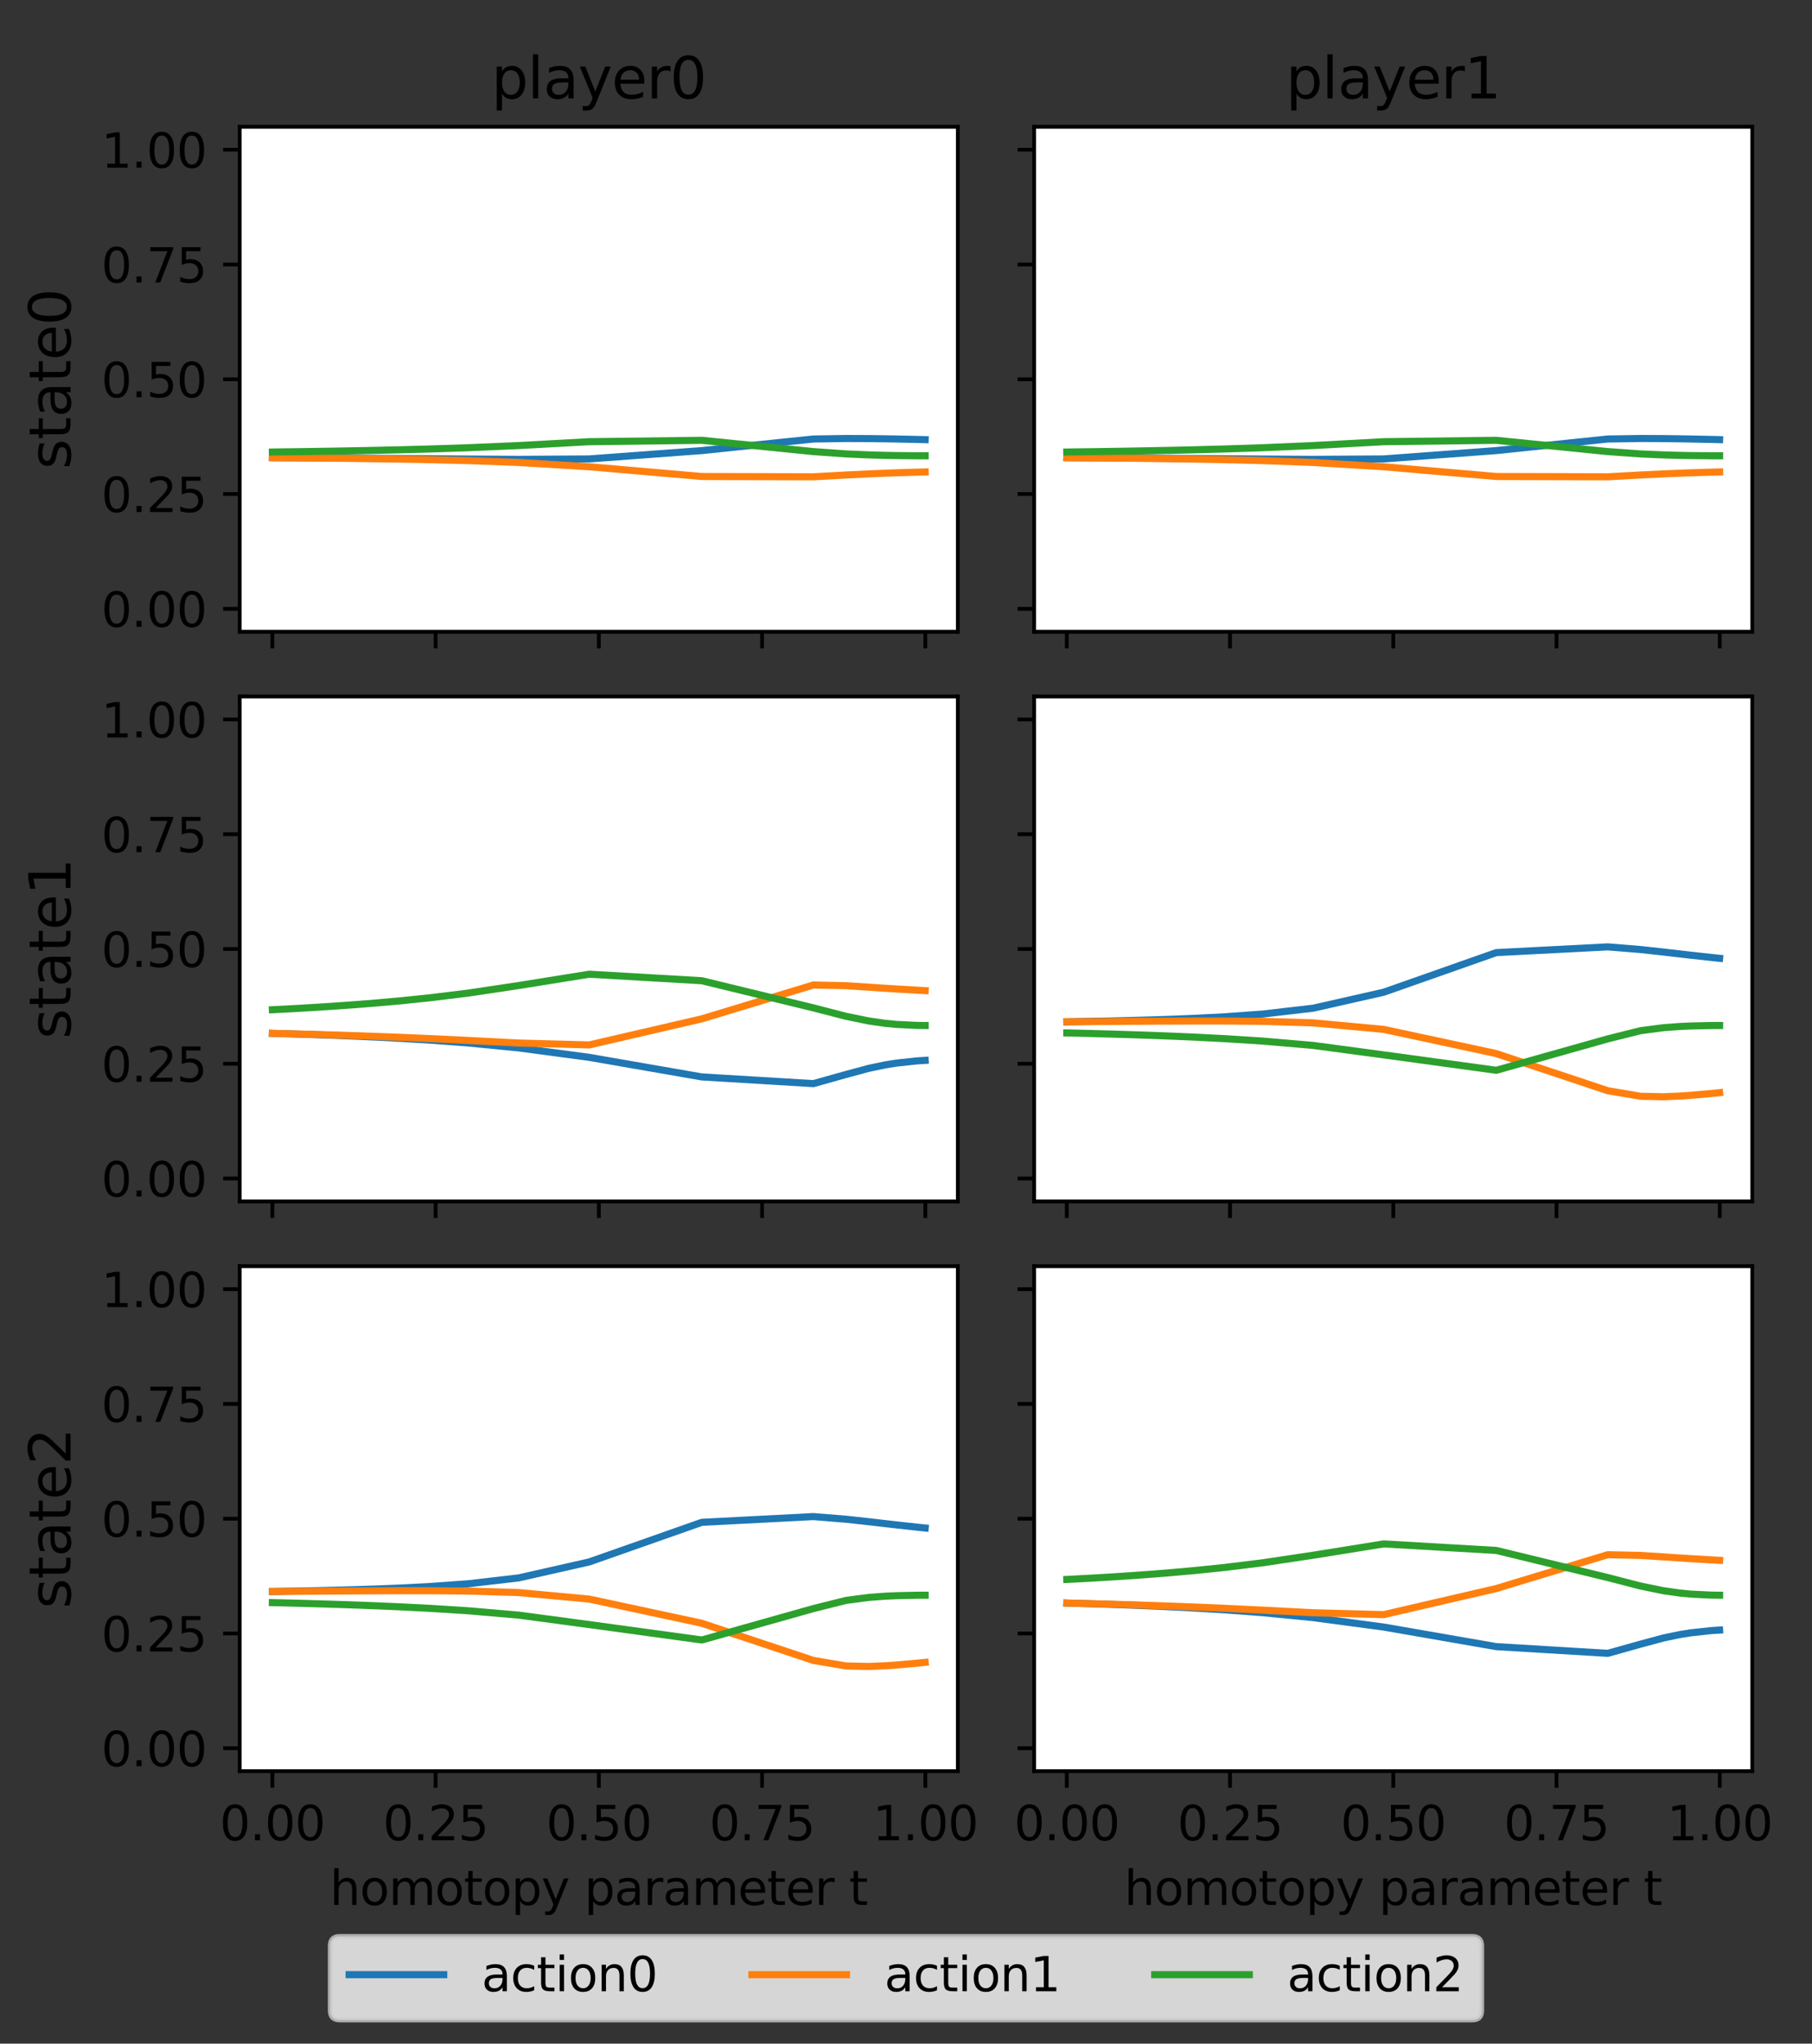 <?xml version="1.0" encoding="utf-8" standalone="no"?>
<!DOCTYPE svg PUBLIC "-//W3C//DTD SVG 1.1//EN"
  "http://www.w3.org/Graphics/SVG/1.1/DTD/svg11.dtd">
<svg xmlns:xlink="http://www.w3.org/1999/xlink" width="383.04pt" height="432pt" viewBox="0 0 383.04 432" xmlns="http://www.w3.org/2000/svg" version="1.1">
 <rect x="0" y="0" width="383.04" height="432" fill="#333333" stroke="none"/>
 <defs>
  <style type="text/css">*{stroke-linejoin: round; stroke-linecap: butt}</style>
 </defs>
 <g id="figure_1">
  <g id="patch_1">
   <path d="M 0 432 
L 383.04 432 
L 383.04 0 
L 0 0 
L 0 432 
z
" style="fill: none"/>
  </g>
  <g id="axes_1">
   <g id="patch_2">
    <path d="M 50.675 133.548 
L 202.474 133.548 
L 202.474 26.8 
L 50.675 26.8 
z
" style="fill: #ffffff"/>
   </g>
   <g id="matplotlib.axis_1">
    <g id="xtick_1">
     <g id="line2d_1">
      <defs>
       <path id="mf6fdbc0bca" d="M 0 0 
L 0 3.5 
" style="stroke: #000000; stroke-width: 0.8"/>
      </defs>
      <g>
       <use xlink:href="#mf6fdbc0bca" x="57.575" y="133.548" style="stroke: #000000; stroke-width: 0.8"/>
      </g>
     </g>
    </g>
    <g id="xtick_2">
     <g id="line2d_2">
      <g>
       <use xlink:href="#mf6fdbc0bca" x="92.083" y="133.548" style="stroke: #000000; stroke-width: 0.8"/>
      </g>
     </g>
    </g>
    <g id="xtick_3">
     <g id="line2d_3">
      <g>
       <use xlink:href="#mf6fdbc0bca" x="126.591" y="133.548" style="stroke: #000000; stroke-width: 0.8"/>
      </g>
     </g>
    </g>
    <g id="xtick_4">
     <g id="line2d_4">
      <g>
       <use xlink:href="#mf6fdbc0bca" x="161.099" y="133.548" style="stroke: #000000; stroke-width: 0.8"/>
      </g>
     </g>
    </g>
    <g id="xtick_5">
     <g id="line2d_5">
      <g>
       <use xlink:href="#mf6fdbc0bca" x="195.607" y="133.548" style="stroke: #000000; stroke-width: 0.8"/>
      </g>
     </g>
    </g>
   </g>
   <g id="matplotlib.axis_2">
    <g id="ytick_1">
     <g id="line2d_6">
      <defs>
       <path id="mb0d2dc90f3" d="M 0 0 
L -3.5 0 
" style="stroke: #000000; stroke-width: 0.8"/>
      </defs>
      <g>
       <use xlink:href="#mb0d2dc90f3" x="50.675" y="128.696" style="stroke: #000000; stroke-width: 0.8"/>
      </g>
     </g>
     <g id="text_1">
      <!-- 0.00 -->
      <g transform="translate(21.409 132.495)scale(0.1 -0.1)">
       <defs>
        <path id="DejaVuSans-30" d="M 2034 4250 
Q 1547 4250 1301 3770 
Q 1056 3291 1056 2328 
Q 1056 1369 1301 889 
Q 1547 409 2034 409 
Q 2525 409 2770 889 
Q 3016 1369 3016 2328 
Q 3016 3291 2770 3770 
Q 2525 4250 2034 4250 
z
M 2034 4750 
Q 2819 4750 3233 4129 
Q 3647 3509 3647 2328 
Q 3647 1150 3233 529 
Q 2819 -91 2034 -91 
Q 1250 -91 836 529 
Q 422 1150 422 2328 
Q 422 3509 836 4129 
Q 1250 4750 2034 4750 
z
" transform="scale(0.016)"/>
        <path id="DejaVuSans-2e" d="M 684 794 
L 1344 794 
L 1344 0 
L 684 0 
L 684 794 
z
" transform="scale(0.016)"/>
       </defs>
       <use xlink:href="#DejaVuSans-30"/>
       <use xlink:href="#DejaVuSans-2e" x="63.623"/>
       <use xlink:href="#DejaVuSans-30" x="95.41"/>
       <use xlink:href="#DejaVuSans-30" x="159.033"/>
      </g>
     </g>
    </g>
    <g id="ytick_2">
     <g id="line2d_7">
      <g>
       <use xlink:href="#mb0d2dc90f3" x="50.675" y="104.435" style="stroke: #000000; stroke-width: 0.8"/>
      </g>
     </g>
     <g id="text_2">
      <!-- 0.25 -->
      <g transform="translate(21.409 108.234)scale(0.1 -0.1)">
       <defs>
        <path id="DejaVuSans-32" d="M 1228 531 
L 3431 531 
L 3431 0 
L 469 0 
L 469 531 
Q 828 903 1448 1529 
Q 2069 2156 2228 2338 
Q 2531 2678 2651 2914 
Q 2772 3150 2772 3378 
Q 2772 3750 2511 3984 
Q 2250 4219 1831 4219 
Q 1534 4219 1204 4116 
Q 875 4013 500 3803 
L 500 4441 
Q 881 4594 1212 4672 
Q 1544 4750 1819 4750 
Q 2544 4750 2975 4387 
Q 3406 4025 3406 3419 
Q 3406 3131 3298 2873 
Q 3191 2616 2906 2266 
Q 2828 2175 2409 1742 
Q 1991 1309 1228 531 
z
" transform="scale(0.016)"/>
        <path id="DejaVuSans-35" d="M 691 4666 
L 3169 4666 
L 3169 4134 
L 1269 4134 
L 1269 2991 
Q 1406 3038 1543 3061 
Q 1681 3084 1819 3084 
Q 2600 3084 3056 2656 
Q 3513 2228 3513 1497 
Q 3513 744 3044 326 
Q 2575 -91 1722 -91 
Q 1428 -91 1123 -41 
Q 819 9 494 109 
L 494 744 
Q 775 591 1075 516 
Q 1375 441 1709 441 
Q 2250 441 2565 725 
Q 2881 1009 2881 1497 
Q 2881 1984 2565 2268 
Q 2250 2553 1709 2553 
Q 1456 2553 1204 2497 
Q 953 2441 691 2322 
L 691 4666 
z
" transform="scale(0.016)"/>
       </defs>
       <use xlink:href="#DejaVuSans-30"/>
       <use xlink:href="#DejaVuSans-2e" x="63.623"/>
       <use xlink:href="#DejaVuSans-32" x="95.41"/>
       <use xlink:href="#DejaVuSans-35" x="159.033"/>
      </g>
     </g>
    </g>
    <g id="ytick_3">
     <g id="line2d_8">
      <g>
       <use xlink:href="#mb0d2dc90f3" x="50.675" y="80.174" style="stroke: #000000; stroke-width: 0.8"/>
      </g>
     </g>
     <g id="text_3">
      <!-- 0.50 -->
      <g transform="translate(21.409 83.973)scale(0.1 -0.1)">
       <use xlink:href="#DejaVuSans-30"/>
       <use xlink:href="#DejaVuSans-2e" x="63.623"/>
       <use xlink:href="#DejaVuSans-35" x="95.41"/>
       <use xlink:href="#DejaVuSans-30" x="159.033"/>
      </g>
     </g>
    </g>
    <g id="ytick_4">
     <g id="line2d_9">
      <g>
       <use xlink:href="#mb0d2dc90f3" x="50.675" y="55.913" style="stroke: #000000; stroke-width: 0.8"/>
      </g>
     </g>
     <g id="text_4">
      <!-- 0.75 -->
      <g transform="translate(21.409 59.712)scale(0.1 -0.1)">
       <defs>
        <path id="DejaVuSans-37" d="M 525 4666 
L 3525 4666 
L 3525 4397 
L 1831 0 
L 1172 0 
L 2766 4134 
L 525 4134 
L 525 4666 
z
" transform="scale(0.016)"/>
       </defs>
       <use xlink:href="#DejaVuSans-30"/>
       <use xlink:href="#DejaVuSans-2e" x="63.623"/>
       <use xlink:href="#DejaVuSans-37" x="95.41"/>
       <use xlink:href="#DejaVuSans-35" x="159.033"/>
      </g>
     </g>
    </g>
    <g id="ytick_5">
     <g id="line2d_10">
      <g>
       <use xlink:href="#mb0d2dc90f3" x="50.675" y="31.652" style="stroke: #000000; stroke-width: 0.8"/>
      </g>
     </g>
     <g id="text_5">
      <!-- 1.00 -->
      <g transform="translate(21.409 35.451)scale(0.1 -0.1)">
       <defs>
        <path id="DejaVuSans-31" d="M 794 531 
L 1825 531 
L 1825 4091 
L 703 3866 
L 703 4441 
L 1819 4666 
L 2450 4666 
L 2450 531 
L 3481 531 
L 3481 0 
L 794 0 
L 794 531 
z
" transform="scale(0.016)"/>
       </defs>
       <use xlink:href="#DejaVuSans-31"/>
       <use xlink:href="#DejaVuSans-2e" x="63.623"/>
       <use xlink:href="#DejaVuSans-30" x="95.41"/>
       <use xlink:href="#DejaVuSans-30" x="159.033"/>
      </g>
     </g>
    </g>
    <g id="text_6">
     <!-- state0 -->
     <g transform="translate(14.914 99.19)rotate(-90)scale(0.12 -0.12)">
      <defs>
       <path id="DejaVuSans-73" d="M 2834 3397 
L 2834 2853 
Q 2591 2978 2328 3040 
Q 2066 3103 1784 3103 
Q 1356 3103 1142 2972 
Q 928 2841 928 2578 
Q 928 2378 1081 2264 
Q 1234 2150 1697 2047 
L 1894 2003 
Q 2506 1872 2764 1633 
Q 3022 1394 3022 966 
Q 3022 478 2636 193 
Q 2250 -91 1575 -91 
Q 1294 -91 989 -36 
Q 684 19 347 128 
L 347 722 
Q 666 556 975 473 
Q 1284 391 1588 391 
Q 1994 391 2212 530 
Q 2431 669 2431 922 
Q 2431 1156 2273 1281 
Q 2116 1406 1581 1522 
L 1381 1569 
Q 847 1681 609 1914 
Q 372 2147 372 2553 
Q 372 3047 722 3315 
Q 1072 3584 1716 3584 
Q 2034 3584 2315 3537 
Q 2597 3491 2834 3397 
z
" transform="scale(0.016)"/>
       <path id="DejaVuSans-74" d="M 1172 4494 
L 1172 3500 
L 2356 3500 
L 2356 3053 
L 1172 3053 
L 1172 1153 
Q 1172 725 1289 603 
Q 1406 481 1766 481 
L 2356 481 
L 2356 0 
L 1766 0 
Q 1100 0 847 248 
Q 594 497 594 1153 
L 594 3053 
L 172 3053 
L 172 3500 
L 594 3500 
L 594 4494 
L 1172 4494 
z
" transform="scale(0.016)"/>
       <path id="DejaVuSans-61" d="M 2194 1759 
Q 1497 1759 1228 1600 
Q 959 1441 959 1056 
Q 959 750 1161 570 
Q 1363 391 1709 391 
Q 2188 391 2477 730 
Q 2766 1069 2766 1631 
L 2766 1759 
L 2194 1759 
z
M 3341 1997 
L 3341 0 
L 2766 0 
L 2766 531 
Q 2569 213 2275 61 
Q 1981 -91 1556 -91 
Q 1019 -91 701 211 
Q 384 513 384 1019 
Q 384 1609 779 1909 
Q 1175 2209 1959 2209 
L 2766 2209 
L 2766 2266 
Q 2766 2663 2505 2880 
Q 2244 3097 1772 3097 
Q 1472 3097 1187 3025 
Q 903 2953 641 2809 
L 641 3341 
Q 956 3463 1253 3523 
Q 1550 3584 1831 3584 
Q 2591 3584 2966 3190 
Q 3341 2797 3341 1997 
z
" transform="scale(0.016)"/>
       <path id="DejaVuSans-65" d="M 3597 1894 
L 3597 1613 
L 953 1613 
Q 991 1019 1311 708 
Q 1631 397 2203 397 
Q 2534 397 2845 478 
Q 3156 559 3463 722 
L 3463 178 
Q 3153 47 2828 -22 
Q 2503 -91 2169 -91 
Q 1331 -91 842 396 
Q 353 884 353 1716 
Q 353 2575 817 3079 
Q 1281 3584 2069 3584 
Q 2775 3584 3186 3129 
Q 3597 2675 3597 1894 
z
M 3022 2063 
Q 3016 2534 2758 2815 
Q 2500 3097 2075 3097 
Q 1594 3097 1305 2825 
Q 1016 2553 972 2059 
L 3022 2063 
z
" transform="scale(0.016)"/>
      </defs>
      <use xlink:href="#DejaVuSans-73"/>
      <use xlink:href="#DejaVuSans-74" x="52.1"/>
      <use xlink:href="#DejaVuSans-61" x="91.309"/>
      <use xlink:href="#DejaVuSans-74" x="152.588"/>
      <use xlink:href="#DejaVuSans-65" x="191.797"/>
      <use xlink:href="#DejaVuSans-30" x="253.32"/>
     </g>
    </g>
   </g>
   <g id="line2d_11">
    <path d="M 57.575 96.746 
L 57.618 96.747 
L 57.66 96.747 
L 57.703 96.747 
L 57.746 96.747 
L 57.789 96.748 
L 57.84 96.748 
L 57.902 96.748 
L 57.976 96.749 
L 58.065 96.749 
L 58.172 96.75 
L 58.3 96.75 
L 58.454 96.751 
L 58.639 96.752 
L 58.861 96.753 
L 59.129 96.755 
L 59.45 96.756 
L 59.837 96.758 
L 60.303 96.761 
L 60.864 96.764 
L 61.54 96.768 
L 62.357 96.772 
L 63.343 96.778 
L 64.536 96.785 
L 65.982 96.793 
L 67.739 96.804 
L 69.879 96.817 
L 72.498 96.834 
L 75.715 96.856 
L 79.694 96.884 
L 84.657 96.922 
L 90.924 96.971 
L 98.982 97.036 
L 109.651 97.102 
L 124.565 97.01 
L 148.363 95.246 
L 171.94 92.797 
L 178.845 92.69 
L 183.7 92.711 
L 187.103 92.756 
L 189.471 92.797 
L 193.742 92.889 
L 195.017 92.919 
L 195.336 92.927 
L 195.474 92.93 
L 195.541 92.932 
L 195.574 92.933 
" clip-path="url(#p3e9b112c6e)" style="fill: none; stroke: #1f77b4; stroke-width: 1.5; stroke-linecap: square"/>
   </g>
   <g id="line2d_12">
    <path d="M 57.575 96.746 
L 57.618 96.747 
L 57.66 96.747 
L 57.703 96.747 
L 57.746 96.748 
L 57.789 96.748 
L 57.84 96.748 
L 57.902 96.749 
L 57.976 96.749 
L 58.065 96.75 
L 58.172 96.751 
L 58.3 96.752 
L 58.454 96.753 
L 58.639 96.754 
L 58.861 96.756 
L 59.129 96.758 
L 59.45 96.76 
L 59.837 96.763 
L 60.303 96.766 
L 60.864 96.771 
L 61.54 96.776 
L 62.357 96.783 
L 63.343 96.791 
L 64.536 96.801 
L 65.982 96.814 
L 67.739 96.83 
L 69.879 96.851 
L 72.498 96.879 
L 75.715 96.916 
L 79.694 96.969 
L 84.657 97.045 
L 90.924 97.164 
L 98.982 97.366 
L 109.651 97.758 
L 124.565 98.665 
L 148.363 100.722 
L 171.94 100.787 
L 178.845 100.405 
L 183.7 100.171 
L 187.103 100.03 
L 189.471 99.943 
L 193.742 99.811 
L 195.017 99.777 
L 195.336 99.769 
L 195.474 99.766 
L 195.541 99.764 
L 195.574 99.763 
" clip-path="url(#p3e9b112c6e)" style="fill: none; stroke: #ff7f0e; stroke-width: 1.5; stroke-linecap: square"/>
   </g>
   <g id="line2d_13">
    <path d="M 57.575 95.551 
L 57.618 95.55 
L 57.66 95.55 
L 57.703 95.549 
L 57.746 95.549 
L 57.789 95.548 
L 57.84 95.547 
L 57.902 95.547 
L 57.976 95.546 
L 58.065 95.545 
L 58.172 95.543 
L 58.3 95.542 
L 58.454 95.54 
L 58.639 95.537 
L 58.861 95.535 
L 59.129 95.531 
L 59.45 95.527 
L 59.837 95.522 
L 60.303 95.516 
L 60.864 95.509 
L 61.54 95.5 
L 62.357 95.489 
L 63.343 95.475 
L 64.536 95.458 
L 65.982 95.437 
L 67.739 95.41 
L 69.879 95.375 
L 72.498 95.33 
L 75.715 95.271 
L 79.694 95.19 
L 84.657 95.076 
L 90.924 94.908 
L 98.982 94.642 
L 109.651 94.184 
L 124.565 93.368 
L 148.363 93.076 
L 171.94 95.459 
L 178.845 95.949 
L 183.7 96.162 
L 187.103 96.258 
L 189.471 96.303 
L 193.742 96.344 
L 195.017 96.347 
L 195.336 96.348 
L 195.474 96.348 
L 195.541 96.348 
L 195.574 96.348 
" clip-path="url(#p3e9b112c6e)" style="fill: none; stroke: #2ca02c; stroke-width: 1.5; stroke-linecap: square"/>
   </g>
   <g id="patch_3">
    <path d="M 50.675 133.548 
L 50.675 26.8 
" style="fill: none; stroke: #000000; stroke-width: 0.8; stroke-linejoin: miter; stroke-linecap: square"/>
   </g>
   <g id="patch_4">
    <path d="M 202.474 133.548 
L 202.474 26.8 
" style="fill: none; stroke: #000000; stroke-width: 0.8; stroke-linejoin: miter; stroke-linecap: square"/>
   </g>
   <g id="patch_5">
    <path d="M 50.675 133.548 
L 202.474 133.548 
" style="fill: none; stroke: #000000; stroke-width: 0.8; stroke-linejoin: miter; stroke-linecap: square"/>
   </g>
   <g id="patch_6">
    <path d="M 50.675 26.8 
L 202.474 26.8 
" style="fill: none; stroke: #000000; stroke-width: 0.8; stroke-linejoin: miter; stroke-linecap: square"/>
   </g>
   <g id="text_7">
    <!-- player0 -->
    <g transform="translate(103.894 20.8)scale(0.12 -0.12)">
     <defs>
      <path id="DejaVuSans-70" d="M 1159 525 
L 1159 -1331 
L 581 -1331 
L 581 3500 
L 1159 3500 
L 1159 2969 
Q 1341 3281 1617 3432 
Q 1894 3584 2278 3584 
Q 2916 3584 3314 3078 
Q 3713 2572 3713 1747 
Q 3713 922 3314 415 
Q 2916 -91 2278 -91 
Q 1894 -91 1617 61 
Q 1341 213 1159 525 
z
M 3116 1747 
Q 3116 2381 2855 2742 
Q 2594 3103 2138 3103 
Q 1681 3103 1420 2742 
Q 1159 2381 1159 1747 
Q 1159 1113 1420 752 
Q 1681 391 2138 391 
Q 2594 391 2855 752 
Q 3116 1113 3116 1747 
z
" transform="scale(0.016)"/>
      <path id="DejaVuSans-6c" d="M 603 4863 
L 1178 4863 
L 1178 0 
L 603 0 
L 603 4863 
z
" transform="scale(0.016)"/>
      <path id="DejaVuSans-79" d="M 2059 -325 
Q 1816 -950 1584 -1140 
Q 1353 -1331 966 -1331 
L 506 -1331 
L 506 -850 
L 844 -850 
Q 1081 -850 1212 -737 
Q 1344 -625 1503 -206 
L 1606 56 
L 191 3500 
L 800 3500 
L 1894 763 
L 2988 3500 
L 3597 3500 
L 2059 -325 
z
" transform="scale(0.016)"/>
      <path id="DejaVuSans-72" d="M 2631 2963 
Q 2534 3019 2420 3045 
Q 2306 3072 2169 3072 
Q 1681 3072 1420 2755 
Q 1159 2438 1159 1844 
L 1159 0 
L 581 0 
L 581 3500 
L 1159 3500 
L 1159 2956 
Q 1341 3275 1631 3429 
Q 1922 3584 2338 3584 
Q 2397 3584 2469 3576 
Q 2541 3569 2628 3553 
L 2631 2963 
z
" transform="scale(0.016)"/>
     </defs>
     <use xlink:href="#DejaVuSans-70"/>
     <use xlink:href="#DejaVuSans-6c" x="63.477"/>
     <use xlink:href="#DejaVuSans-61" x="91.26"/>
     <use xlink:href="#DejaVuSans-79" x="152.539"/>
     <use xlink:href="#DejaVuSans-65" x="211.719"/>
     <use xlink:href="#DejaVuSans-72" x="273.242"/>
     <use xlink:href="#DejaVuSans-30" x="314.355"/>
    </g>
   </g>
  </g>
  <g id="axes_2">
   <g id="patch_7">
    <path d="M 218.607 133.548 
L 370.406 133.548 
L 370.406 26.8 
L 218.607 26.8 
z
" style="fill: #ffffff"/>
   </g>
   <g id="matplotlib.axis_3">
    <g id="xtick_6">
     <g id="line2d_14">
      <g>
       <use xlink:href="#mf6fdbc0bca" x="225.507" y="133.548" style="stroke: #000000; stroke-width: 0.8"/>
      </g>
     </g>
    </g>
    <g id="xtick_7">
     <g id="line2d_15">
      <g>
       <use xlink:href="#mf6fdbc0bca" x="260.015" y="133.548" style="stroke: #000000; stroke-width: 0.8"/>
      </g>
     </g>
    </g>
    <g id="xtick_8">
     <g id="line2d_16">
      <g>
       <use xlink:href="#mf6fdbc0bca" x="294.524" y="133.548" style="stroke: #000000; stroke-width: 0.8"/>
      </g>
     </g>
    </g>
    <g id="xtick_9">
     <g id="line2d_17">
      <g>
       <use xlink:href="#mf6fdbc0bca" x="329.032" y="133.548" style="stroke: #000000; stroke-width: 0.8"/>
      </g>
     </g>
    </g>
    <g id="xtick_10">
     <g id="line2d_18">
      <g>
       <use xlink:href="#mf6fdbc0bca" x="363.54" y="133.548" style="stroke: #000000; stroke-width: 0.8"/>
      </g>
     </g>
    </g>
   </g>
   <g id="matplotlib.axis_4">
    <g id="ytick_6">
     <g id="line2d_19">
      <g>
       <use xlink:href="#mb0d2dc90f3" x="218.607" y="128.696" style="stroke: #000000; stroke-width: 0.8"/>
      </g>
     </g>
    </g>
    <g id="ytick_7">
     <g id="line2d_20">
      <g>
       <use xlink:href="#mb0d2dc90f3" x="218.607" y="104.435" style="stroke: #000000; stroke-width: 0.8"/>
      </g>
     </g>
    </g>
    <g id="ytick_8">
     <g id="line2d_21">
      <g>
       <use xlink:href="#mb0d2dc90f3" x="218.607" y="80.174" style="stroke: #000000; stroke-width: 0.8"/>
      </g>
     </g>
    </g>
    <g id="ytick_9">
     <g id="line2d_22">
      <g>
       <use xlink:href="#mb0d2dc90f3" x="218.607" y="55.913" style="stroke: #000000; stroke-width: 0.8"/>
      </g>
     </g>
    </g>
    <g id="ytick_10">
     <g id="line2d_23">
      <g>
       <use xlink:href="#mb0d2dc90f3" x="218.607" y="31.652" style="stroke: #000000; stroke-width: 0.8"/>
      </g>
     </g>
    </g>
   </g>
   <g id="line2d_24">
    <path d="M 225.507 96.746 
L 225.55 96.747 
L 225.593 96.747 
L 225.636 96.747 
L 225.679 96.747 
L 225.721 96.748 
L 225.773 96.748 
L 225.834 96.748 
L 225.908 96.749 
L 225.997 96.749 
L 226.104 96.75 
L 226.232 96.75 
L 226.386 96.751 
L 226.572 96.752 
L 226.794 96.753 
L 227.061 96.755 
L 227.383 96.756 
L 227.77 96.758 
L 228.236 96.761 
L 228.797 96.764 
L 229.473 96.768 
L 230.289 96.772 
L 231.275 96.778 
L 232.468 96.785 
L 233.914 96.793 
L 235.671 96.804 
L 237.812 96.817 
L 240.43 96.834 
L 243.647 96.856 
L 247.626 96.884 
L 252.59 96.922 
L 258.857 96.971 
L 266.915 97.036 
L 277.584 97.102 
L 292.498 97.01 
L 316.295 95.246 
L 339.872 92.797 
L 346.778 92.69 
L 351.632 92.711 
L 355.036 92.756 
L 357.403 92.797 
L 361.675 92.889 
L 362.95 92.919 
L 363.268 92.927 
L 363.406 92.93 
L 363.473 92.932 
L 363.507 92.933 
" clip-path="url(#p92ee223f41)" style="fill: none; stroke: #1f77b4; stroke-width: 1.5; stroke-linecap: square"/>
   </g>
   <g id="line2d_25">
    <path d="M 225.507 96.746 
L 225.55 96.747 
L 225.593 96.747 
L 225.636 96.747 
L 225.679 96.748 
L 225.721 96.748 
L 225.773 96.748 
L 225.834 96.749 
L 225.908 96.749 
L 225.997 96.75 
L 226.104 96.751 
L 226.232 96.752 
L 226.386 96.753 
L 226.572 96.754 
L 226.794 96.756 
L 227.061 96.758 
L 227.383 96.76 
L 227.77 96.763 
L 228.236 96.766 
L 228.797 96.771 
L 229.473 96.776 
L 230.289 96.783 
L 231.275 96.791 
L 232.468 96.801 
L 233.914 96.814 
L 235.671 96.83 
L 237.812 96.851 
L 240.43 96.879 
L 243.647 96.916 
L 247.626 96.969 
L 252.59 97.045 
L 258.857 97.164 
L 266.915 97.366 
L 277.584 97.758 
L 292.498 98.665 
L 316.295 100.722 
L 339.872 100.787 
L 346.778 100.405 
L 351.632 100.171 
L 355.036 100.03 
L 357.403 99.943 
L 361.675 99.811 
L 362.95 99.777 
L 363.268 99.769 
L 363.406 99.766 
L 363.473 99.764 
L 363.507 99.763 
" clip-path="url(#p92ee223f41)" style="fill: none; stroke: #ff7f0e; stroke-width: 1.5; stroke-linecap: square"/>
   </g>
   <g id="line2d_26">
    <path d="M 225.507 95.551 
L 225.55 95.55 
L 225.593 95.55 
L 225.636 95.549 
L 225.679 95.549 
L 225.721 95.548 
L 225.773 95.547 
L 225.834 95.547 
L 225.908 95.546 
L 225.997 95.545 
L 226.104 95.543 
L 226.232 95.542 
L 226.386 95.54 
L 226.572 95.537 
L 226.794 95.535 
L 227.061 95.531 
L 227.383 95.527 
L 227.77 95.522 
L 228.236 95.516 
L 228.797 95.509 
L 229.473 95.5 
L 230.289 95.489 
L 231.275 95.475 
L 232.468 95.458 
L 233.914 95.437 
L 235.671 95.41 
L 237.812 95.375 
L 240.43 95.33 
L 243.647 95.271 
L 247.626 95.19 
L 252.59 95.076 
L 258.857 94.908 
L 266.915 94.642 
L 277.584 94.184 
L 292.498 93.368 
L 316.295 93.076 
L 339.872 95.459 
L 346.778 95.949 
L 351.632 96.162 
L 355.036 96.258 
L 357.403 96.303 
L 361.675 96.344 
L 362.95 96.347 
L 363.268 96.348 
L 363.406 96.348 
L 363.473 96.348 
L 363.507 96.348 
" clip-path="url(#p92ee223f41)" style="fill: none; stroke: #2ca02c; stroke-width: 1.5; stroke-linecap: square"/>
   </g>
   <g id="patch_8">
    <path d="M 218.607 133.548 
L 218.607 26.8 
" style="fill: none; stroke: #000000; stroke-width: 0.8; stroke-linejoin: miter; stroke-linecap: square"/>
   </g>
   <g id="patch_9">
    <path d="M 370.406 133.548 
L 370.406 26.8 
" style="fill: none; stroke: #000000; stroke-width: 0.8; stroke-linejoin: miter; stroke-linecap: square"/>
   </g>
   <g id="patch_10">
    <path d="M 218.607 133.548 
L 370.406 133.548 
" style="fill: none; stroke: #000000; stroke-width: 0.8; stroke-linejoin: miter; stroke-linecap: square"/>
   </g>
   <g id="patch_11">
    <path d="M 218.607 26.8 
L 370.406 26.8 
" style="fill: none; stroke: #000000; stroke-width: 0.8; stroke-linejoin: miter; stroke-linecap: square"/>
   </g>
   <g id="text_8">
    <!-- player1 -->
    <g transform="translate(271.827 20.8)scale(0.12 -0.12)">
     <use xlink:href="#DejaVuSans-70"/>
     <use xlink:href="#DejaVuSans-6c" x="63.477"/>
     <use xlink:href="#DejaVuSans-61" x="91.26"/>
     <use xlink:href="#DejaVuSans-79" x="152.539"/>
     <use xlink:href="#DejaVuSans-65" x="211.719"/>
     <use xlink:href="#DejaVuSans-72" x="273.242"/>
     <use xlink:href="#DejaVuSans-31" x="314.355"/>
    </g>
   </g>
  </g>
  <g id="axes_3">
   <g id="patch_12">
    <path d="M 50.675 253.974 
L 202.474 253.974 
L 202.474 147.226 
L 50.675 147.226 
z
" style="fill: #ffffff"/>
   </g>
   <g id="matplotlib.axis_5">
    <g id="xtick_11">
     <g id="line2d_27">
      <g>
       <use xlink:href="#mf6fdbc0bca" x="57.575" y="253.974" style="stroke: #000000; stroke-width: 0.8"/>
      </g>
     </g>
    </g>
    <g id="xtick_12">
     <g id="line2d_28">
      <g>
       <use xlink:href="#mf6fdbc0bca" x="92.083" y="253.974" style="stroke: #000000; stroke-width: 0.8"/>
      </g>
     </g>
    </g>
    <g id="xtick_13">
     <g id="line2d_29">
      <g>
       <use xlink:href="#mf6fdbc0bca" x="126.591" y="253.974" style="stroke: #000000; stroke-width: 0.8"/>
      </g>
     </g>
    </g>
    <g id="xtick_14">
     <g id="line2d_30">
      <g>
       <use xlink:href="#mf6fdbc0bca" x="161.099" y="253.974" style="stroke: #000000; stroke-width: 0.8"/>
      </g>
     </g>
    </g>
    <g id="xtick_15">
     <g id="line2d_31">
      <g>
       <use xlink:href="#mf6fdbc0bca" x="195.607" y="253.974" style="stroke: #000000; stroke-width: 0.8"/>
      </g>
     </g>
    </g>
   </g>
   <g id="matplotlib.axis_6">
    <g id="ytick_11">
     <g id="line2d_32">
      <g>
       <use xlink:href="#mb0d2dc90f3" x="50.675" y="249.122" style="stroke: #000000; stroke-width: 0.8"/>
      </g>
     </g>
     <g id="text_9">
      <!-- 0.00 -->
      <g transform="translate(21.409 252.921)scale(0.1 -0.1)">
       <use xlink:href="#DejaVuSans-30"/>
       <use xlink:href="#DejaVuSans-2e" x="63.623"/>
       <use xlink:href="#DejaVuSans-30" x="95.41"/>
       <use xlink:href="#DejaVuSans-30" x="159.033"/>
      </g>
     </g>
    </g>
    <g id="ytick_12">
     <g id="line2d_33">
      <g>
       <use xlink:href="#mb0d2dc90f3" x="50.675" y="224.861" style="stroke: #000000; stroke-width: 0.8"/>
      </g>
     </g>
     <g id="text_10">
      <!-- 0.25 -->
      <g transform="translate(21.409 228.66)scale(0.1 -0.1)">
       <use xlink:href="#DejaVuSans-30"/>
       <use xlink:href="#DejaVuSans-2e" x="63.623"/>
       <use xlink:href="#DejaVuSans-32" x="95.41"/>
       <use xlink:href="#DejaVuSans-35" x="159.033"/>
      </g>
     </g>
    </g>
    <g id="ytick_13">
     <g id="line2d_34">
      <g>
       <use xlink:href="#mb0d2dc90f3" x="50.675" y="200.6" style="stroke: #000000; stroke-width: 0.8"/>
      </g>
     </g>
     <g id="text_11">
      <!-- 0.50 -->
      <g transform="translate(21.409 204.399)scale(0.1 -0.1)">
       <use xlink:href="#DejaVuSans-30"/>
       <use xlink:href="#DejaVuSans-2e" x="63.623"/>
       <use xlink:href="#DejaVuSans-35" x="95.41"/>
       <use xlink:href="#DejaVuSans-30" x="159.033"/>
      </g>
     </g>
    </g>
    <g id="ytick_14">
     <g id="line2d_35">
      <g>
       <use xlink:href="#mb0d2dc90f3" x="50.675" y="176.339" style="stroke: #000000; stroke-width: 0.8"/>
      </g>
     </g>
     <g id="text_12">
      <!-- 0.75 -->
      <g transform="translate(21.409 180.138)scale(0.1 -0.1)">
       <use xlink:href="#DejaVuSans-30"/>
       <use xlink:href="#DejaVuSans-2e" x="63.623"/>
       <use xlink:href="#DejaVuSans-37" x="95.41"/>
       <use xlink:href="#DejaVuSans-35" x="159.033"/>
      </g>
     </g>
    </g>
    <g id="ytick_15">
     <g id="line2d_36">
      <g>
       <use xlink:href="#mb0d2dc90f3" x="50.675" y="152.078" style="stroke: #000000; stroke-width: 0.8"/>
      </g>
     </g>
     <g id="text_13">
      <!-- 1.00 -->
      <g transform="translate(21.409 155.877)scale(0.1 -0.1)">
       <use xlink:href="#DejaVuSans-31"/>
       <use xlink:href="#DejaVuSans-2e" x="63.623"/>
       <use xlink:href="#DejaVuSans-30" x="95.41"/>
       <use xlink:href="#DejaVuSans-30" x="159.033"/>
      </g>
     </g>
    </g>
    <g id="text_14">
     <!-- state1 -->
     <g transform="translate(14.914 219.616)rotate(-90)scale(0.12 -0.12)">
      <use xlink:href="#DejaVuSans-73"/>
      <use xlink:href="#DejaVuSans-74" x="52.1"/>
      <use xlink:href="#DejaVuSans-61" x="91.309"/>
      <use xlink:href="#DejaVuSans-74" x="152.588"/>
      <use xlink:href="#DejaVuSans-65" x="191.797"/>
      <use xlink:href="#DejaVuSans-31" x="253.32"/>
     </g>
    </g>
   </g>
   <g id="line2d_37">
    <path d="M 57.575 218.439 
L 57.618 218.441 
L 57.66 218.442 
L 57.703 218.443 
L 57.746 218.444 
L 57.789 218.445 
L 57.84 218.446 
L 57.902 218.448 
L 57.976 218.45 
L 58.065 218.453 
L 58.172 218.455 
L 58.3 218.459 
L 58.454 218.463 
L 58.639 218.468 
L 58.861 218.474 
L 59.129 218.482 
L 59.45 218.491 
L 59.837 218.501 
L 60.303 218.515 
L 60.864 218.531 
L 61.54 218.55 
L 62.357 218.575 
L 63.343 218.605 
L 64.536 218.642 
L 65.982 218.689 
L 67.739 218.748 
L 69.879 218.824 
L 72.498 218.923 
L 75.715 219.054 
L 79.694 219.234 
L 84.657 219.488 
L 90.924 219.866 
L 98.982 220.468 
L 109.651 221.515 
L 124.565 223.506 
L 148.363 227.644 
L 171.94 229.062 
L 178.845 227.124 
L 183.7 225.819 
L 187.103 225.108 
L 189.471 224.727 
L 193.742 224.264 
L 195.017 224.176 
L 195.336 224.157 
L 195.474 224.149 
L 195.541 224.146 
L 195.574 224.144 
" clip-path="url(#p6438466d89)" style="fill: none; stroke: #1f77b4; stroke-width: 1.5; stroke-linecap: square"/>
   </g>
   <g id="line2d_38">
    <path d="M 57.575 218.439 
L 57.618 218.44 
L 57.66 218.441 
L 57.703 218.442 
L 57.746 218.443 
L 57.789 218.444 
L 57.84 218.446 
L 57.902 218.447 
L 57.976 218.449 
L 58.065 218.451 
L 58.172 218.453 
L 58.3 218.456 
L 58.454 218.46 
L 58.639 218.464 
L 58.861 218.47 
L 59.129 218.476 
L 59.45 218.484 
L 59.837 218.493 
L 60.303 218.505 
L 60.864 218.518 
L 61.54 218.535 
L 62.357 218.556 
L 63.343 218.582 
L 64.536 218.613 
L 65.982 218.652 
L 67.739 218.701 
L 69.879 218.764 
L 72.498 218.844 
L 75.715 218.948 
L 79.694 219.087 
L 84.657 219.277 
L 90.924 219.544 
L 98.982 219.93 
L 109.651 220.482 
L 124.565 220.884 
L 148.363 215.365 
L 171.94 208.213 
L 178.845 208.365 
L 183.7 208.674 
L 187.103 208.901 
L 189.471 209.052 
L 193.742 209.304 
L 195.017 209.374 
L 195.336 209.391 
L 195.474 209.399 
L 195.541 209.402 
L 195.574 209.404 
" clip-path="url(#p6438466d89)" style="fill: none; stroke: #ff7f0e; stroke-width: 1.5; stroke-linecap: square"/>
   </g>
   <g id="line2d_39">
    <path d="M 57.575 213.443 
L 57.618 213.441 
L 57.66 213.439 
L 57.703 213.437 
L 57.746 213.434 
L 57.789 213.432 
L 57.84 213.43 
L 57.902 213.427 
L 57.976 213.423 
L 58.065 213.418 
L 58.172 213.413 
L 58.3 213.407 
L 58.454 213.399 
L 58.639 213.389 
L 58.861 213.378 
L 59.129 213.364 
L 59.45 213.347 
L 59.837 213.327 
L 60.303 213.303 
L 60.864 213.273 
L 61.54 213.236 
L 62.357 213.191 
L 63.343 213.136 
L 64.536 213.067 
L 65.982 212.981 
L 67.739 212.872 
L 69.879 212.734 
L 72.498 212.555 
L 75.715 212.319 
L 79.694 212.001 
L 84.657 211.557 
L 90.924 210.912 
L 98.982 209.924 
L 109.651 208.325 
L 124.565 205.932 
L 148.363 207.312 
L 171.94 213.047 
L 178.845 214.833 
L 183.7 215.829 
L 187.103 216.313 
L 189.471 216.542 
L 193.742 216.754 
L 195.017 216.772 
L 195.336 216.774 
L 195.474 216.774 
L 195.541 216.774 
L 195.574 216.774 
" clip-path="url(#p6438466d89)" style="fill: none; stroke: #2ca02c; stroke-width: 1.5; stroke-linecap: square"/>
   </g>
   <g id="patch_13">
    <path d="M 50.675 253.974 
L 50.675 147.226 
" style="fill: none; stroke: #000000; stroke-width: 0.8; stroke-linejoin: miter; stroke-linecap: square"/>
   </g>
   <g id="patch_14">
    <path d="M 202.474 253.974 
L 202.474 147.226 
" style="fill: none; stroke: #000000; stroke-width: 0.8; stroke-linejoin: miter; stroke-linecap: square"/>
   </g>
   <g id="patch_15">
    <path d="M 50.675 253.974 
L 202.474 253.974 
" style="fill: none; stroke: #000000; stroke-width: 0.8; stroke-linejoin: miter; stroke-linecap: square"/>
   </g>
   <g id="patch_16">
    <path d="M 50.675 147.226 
L 202.474 147.226 
" style="fill: none; stroke: #000000; stroke-width: 0.8; stroke-linejoin: miter; stroke-linecap: square"/>
   </g>
  </g>
  <g id="axes_4">
   <g id="patch_17">
    <path d="M 218.607 253.974 
L 370.406 253.974 
L 370.406 147.226 
L 218.607 147.226 
z
" style="fill: #ffffff"/>
   </g>
   <g id="matplotlib.axis_7">
    <g id="xtick_16">
     <g id="line2d_40">
      <g>
       <use xlink:href="#mf6fdbc0bca" x="225.507" y="253.974" style="stroke: #000000; stroke-width: 0.8"/>
      </g>
     </g>
    </g>
    <g id="xtick_17">
     <g id="line2d_41">
      <g>
       <use xlink:href="#mf6fdbc0bca" x="260.015" y="253.974" style="stroke: #000000; stroke-width: 0.8"/>
      </g>
     </g>
    </g>
    <g id="xtick_18">
     <g id="line2d_42">
      <g>
       <use xlink:href="#mf6fdbc0bca" x="294.524" y="253.974" style="stroke: #000000; stroke-width: 0.8"/>
      </g>
     </g>
    </g>
    <g id="xtick_19">
     <g id="line2d_43">
      <g>
       <use xlink:href="#mf6fdbc0bca" x="329.032" y="253.974" style="stroke: #000000; stroke-width: 0.8"/>
      </g>
     </g>
    </g>
    <g id="xtick_20">
     <g id="line2d_44">
      <g>
       <use xlink:href="#mf6fdbc0bca" x="363.54" y="253.974" style="stroke: #000000; stroke-width: 0.8"/>
      </g>
     </g>
    </g>
   </g>
   <g id="matplotlib.axis_8">
    <g id="ytick_16">
     <g id="line2d_45">
      <g>
       <use xlink:href="#mb0d2dc90f3" x="218.607" y="249.122" style="stroke: #000000; stroke-width: 0.8"/>
      </g>
     </g>
    </g>
    <g id="ytick_17">
     <g id="line2d_46">
      <g>
       <use xlink:href="#mb0d2dc90f3" x="218.607" y="224.861" style="stroke: #000000; stroke-width: 0.8"/>
      </g>
     </g>
    </g>
    <g id="ytick_18">
     <g id="line2d_47">
      <g>
       <use xlink:href="#mb0d2dc90f3" x="218.607" y="200.6" style="stroke: #000000; stroke-width: 0.8"/>
      </g>
     </g>
    </g>
    <g id="ytick_19">
     <g id="line2d_48">
      <g>
       <use xlink:href="#mb0d2dc90f3" x="218.607" y="176.339" style="stroke: #000000; stroke-width: 0.8"/>
      </g>
     </g>
    </g>
    <g id="ytick_20">
     <g id="line2d_49">
      <g>
       <use xlink:href="#mb0d2dc90f3" x="218.607" y="152.078" style="stroke: #000000; stroke-width: 0.8"/>
      </g>
     </g>
    </g>
   </g>
   <g id="line2d_50">
    <path d="M 225.507 215.99 
L 225.55 215.989 
L 225.593 215.989 
L 225.636 215.988 
L 225.679 215.987 
L 225.721 215.987 
L 225.773 215.986 
L 225.834 215.985 
L 225.908 215.984 
L 225.997 215.982 
L 226.104 215.981 
L 226.232 215.978 
L 226.386 215.976 
L 226.572 215.973 
L 226.794 215.969 
L 227.061 215.965 
L 227.383 215.959 
L 227.77 215.953 
L 228.236 215.945 
L 228.797 215.935 
L 229.473 215.923 
L 230.289 215.908 
L 231.275 215.889 
L 232.468 215.866 
L 233.914 215.836 
L 235.671 215.798 
L 237.812 215.747 
L 240.43 215.68 
L 243.647 215.588 
L 247.626 215.456 
L 252.59 215.258 
L 258.857 214.936 
L 266.915 214.356 
L 277.584 213.116 
L 292.498 209.739 
L 316.295 201.368 
L 339.872 200.155 
L 346.778 200.715 
L 351.632 201.245 
L 355.036 201.64 
L 357.403 201.911 
L 361.675 202.382 
L 362.95 202.516 
L 363.268 202.549 
L 363.406 202.563 
L 363.473 202.57 
L 363.507 202.573 
" clip-path="url(#p684f751122)" style="fill: none; stroke: #1f77b4; stroke-width: 1.5; stroke-linecap: square"/>
   </g>
   <g id="line2d_51">
    <path d="M 225.507 215.99 
L 225.55 215.99 
L 225.593 215.99 
L 225.636 215.989 
L 225.679 215.989 
L 225.721 215.989 
L 225.773 215.988 
L 225.834 215.988 
L 225.908 215.987 
L 225.997 215.986 
L 226.104 215.986 
L 226.232 215.985 
L 226.386 215.984 
L 226.572 215.982 
L 226.794 215.981 
L 227.061 215.979 
L 227.383 215.976 
L 227.77 215.973 
L 228.236 215.97 
L 228.797 215.966 
L 229.473 215.961 
L 230.289 215.955 
L 231.275 215.947 
L 232.468 215.939 
L 233.914 215.928 
L 235.671 215.916 
L 237.812 215.901 
L 240.43 215.883 
L 243.647 215.864 
L 247.626 215.843 
L 252.59 215.827 
L 258.857 215.829 
L 266.915 215.899 
L 277.584 216.218 
L 292.498 217.596 
L 316.295 222.711 
L 339.872 230.563 
L 346.778 231.73 
L 351.632 231.837 
L 355.036 231.695 
L 357.403 231.532 
L 361.675 231.157 
L 362.95 231.031 
L 363.268 230.999 
L 363.406 230.985 
L 363.473 230.978 
L 363.507 230.974 
" clip-path="url(#p684f751122)" style="fill: none; stroke: #ff7f0e; stroke-width: 1.5; stroke-linecap: square"/>
   </g>
   <g id="line2d_52">
    <path d="M 225.507 218.341 
L 225.55 218.342 
L 225.593 218.343 
L 225.636 218.344 
L 225.679 218.345 
L 225.721 218.346 
L 225.773 218.348 
L 225.834 218.349 
L 225.908 218.351 
L 225.997 218.353 
L 226.104 218.355 
L 226.232 218.358 
L 226.386 218.362 
L 226.572 218.367 
L 226.794 218.372 
L 227.061 218.378 
L 227.383 218.386 
L 227.77 218.396 
L 228.236 218.407 
L 228.797 218.421 
L 229.473 218.438 
L 230.289 218.459 
L 231.275 218.485 
L 232.468 218.517 
L 233.914 218.558 
L 235.671 218.609 
L 237.812 218.674 
L 240.43 218.758 
L 243.647 218.87 
L 247.626 219.023 
L 252.59 219.237 
L 258.857 219.556 
L 266.915 220.067 
L 277.584 220.987 
L 292.498 222.986 
L 316.295 226.243 
L 339.872 219.604 
L 346.778 217.876 
L 351.632 217.239 
L 355.036 216.987 
L 357.403 216.878 
L 361.675 216.783 
L 362.95 216.775 
L 363.268 216.774 
L 363.406 216.774 
L 363.473 216.774 
L 363.507 216.774 
" clip-path="url(#p684f751122)" style="fill: none; stroke: #2ca02c; stroke-width: 1.5; stroke-linecap: square"/>
   </g>
   <g id="patch_18">
    <path d="M 218.607 253.974 
L 218.607 147.226 
" style="fill: none; stroke: #000000; stroke-width: 0.8; stroke-linejoin: miter; stroke-linecap: square"/>
   </g>
   <g id="patch_19">
    <path d="M 370.406 253.974 
L 370.406 147.226 
" style="fill: none; stroke: #000000; stroke-width: 0.8; stroke-linejoin: miter; stroke-linecap: square"/>
   </g>
   <g id="patch_20">
    <path d="M 218.607 253.974 
L 370.406 253.974 
" style="fill: none; stroke: #000000; stroke-width: 0.8; stroke-linejoin: miter; stroke-linecap: square"/>
   </g>
   <g id="patch_21">
    <path d="M 218.607 147.226 
L 370.406 147.226 
" style="fill: none; stroke: #000000; stroke-width: 0.8; stroke-linejoin: miter; stroke-linecap: square"/>
   </g>
  </g>
  <g id="axes_5">
   <g id="patch_22">
    <path d="M 50.675 374.4 
L 202.474 374.4 
L 202.474 267.652 
L 50.675 267.652 
z
" style="fill: #ffffff"/>
   </g>
   <g id="matplotlib.axis_9">
    <g id="xtick_21">
     <g id="line2d_53">
      <g>
       <use xlink:href="#mf6fdbc0bca" x="57.575" y="374.4" style="stroke: #000000; stroke-width: 0.8"/>
      </g>
     </g>
     <g id="text_15">
      <!-- 0.00 -->
      <g transform="translate(46.442 388.998)scale(0.1 -0.1)">
       <use xlink:href="#DejaVuSans-30"/>
       <use xlink:href="#DejaVuSans-2e" x="63.623"/>
       <use xlink:href="#DejaVuSans-30" x="95.41"/>
       <use xlink:href="#DejaVuSans-30" x="159.033"/>
      </g>
     </g>
    </g>
    <g id="xtick_22">
     <g id="line2d_54">
      <g>
       <use xlink:href="#mf6fdbc0bca" x="92.083" y="374.4" style="stroke: #000000; stroke-width: 0.8"/>
      </g>
     </g>
     <g id="text_16">
      <!-- 0.25 -->
      <g transform="translate(80.95 388.998)scale(0.1 -0.1)">
       <use xlink:href="#DejaVuSans-30"/>
       <use xlink:href="#DejaVuSans-2e" x="63.623"/>
       <use xlink:href="#DejaVuSans-32" x="95.41"/>
       <use xlink:href="#DejaVuSans-35" x="159.033"/>
      </g>
     </g>
    </g>
    <g id="xtick_23">
     <g id="line2d_55">
      <g>
       <use xlink:href="#mf6fdbc0bca" x="126.591" y="374.4" style="stroke: #000000; stroke-width: 0.8"/>
      </g>
     </g>
     <g id="text_17">
      <!-- 0.50 -->
      <g transform="translate(115.458 388.998)scale(0.1 -0.1)">
       <use xlink:href="#DejaVuSans-30"/>
       <use xlink:href="#DejaVuSans-2e" x="63.623"/>
       <use xlink:href="#DejaVuSans-35" x="95.41"/>
       <use xlink:href="#DejaVuSans-30" x="159.033"/>
      </g>
     </g>
    </g>
    <g id="xtick_24">
     <g id="line2d_56">
      <g>
       <use xlink:href="#mf6fdbc0bca" x="161.099" y="374.4" style="stroke: #000000; stroke-width: 0.8"/>
      </g>
     </g>
     <g id="text_18">
      <!-- 0.75 -->
      <g transform="translate(149.966 388.998)scale(0.1 -0.1)">
       <use xlink:href="#DejaVuSans-30"/>
       <use xlink:href="#DejaVuSans-2e" x="63.623"/>
       <use xlink:href="#DejaVuSans-37" x="95.41"/>
       <use xlink:href="#DejaVuSans-35" x="159.033"/>
      </g>
     </g>
    </g>
    <g id="xtick_25">
     <g id="line2d_57">
      <g>
       <use xlink:href="#mf6fdbc0bca" x="195.607" y="374.4" style="stroke: #000000; stroke-width: 0.8"/>
      </g>
     </g>
     <g id="text_19">
      <!-- 1.00 -->
      <g transform="translate(184.474 388.998)scale(0.1 -0.1)">
       <use xlink:href="#DejaVuSans-31"/>
       <use xlink:href="#DejaVuSans-2e" x="63.623"/>
       <use xlink:href="#DejaVuSans-30" x="95.41"/>
       <use xlink:href="#DejaVuSans-30" x="159.033"/>
      </g>
     </g>
    </g>
    <g id="text_20">
     <!-- homotopy parameter t -->
     <g transform="translate(69.728 402.677)scale(0.1 -0.1)">
      <defs>
       <path id="DejaVuSans-68" d="M 3513 2113 
L 3513 0 
L 2938 0 
L 2938 2094 
Q 2938 2591 2744 2837 
Q 2550 3084 2163 3084 
Q 1697 3084 1428 2787 
Q 1159 2491 1159 1978 
L 1159 0 
L 581 0 
L 581 4863 
L 1159 4863 
L 1159 2956 
Q 1366 3272 1645 3428 
Q 1925 3584 2291 3584 
Q 2894 3584 3203 3211 
Q 3513 2838 3513 2113 
z
" transform="scale(0.016)"/>
       <path id="DejaVuSans-6f" d="M 1959 3097 
Q 1497 3097 1228 2736 
Q 959 2375 959 1747 
Q 959 1119 1226 758 
Q 1494 397 1959 397 
Q 2419 397 2687 759 
Q 2956 1122 2956 1747 
Q 2956 2369 2687 2733 
Q 2419 3097 1959 3097 
z
M 1959 3584 
Q 2709 3584 3137 3096 
Q 3566 2609 3566 1747 
Q 3566 888 3137 398 
Q 2709 -91 1959 -91 
Q 1206 -91 779 398 
Q 353 888 353 1747 
Q 353 2609 779 3096 
Q 1206 3584 1959 3584 
z
" transform="scale(0.016)"/>
       <path id="DejaVuSans-6d" d="M 3328 2828 
Q 3544 3216 3844 3400 
Q 4144 3584 4550 3584 
Q 5097 3584 5394 3201 
Q 5691 2819 5691 2113 
L 5691 0 
L 5113 0 
L 5113 2094 
Q 5113 2597 4934 2840 
Q 4756 3084 4391 3084 
Q 3944 3084 3684 2787 
Q 3425 2491 3425 1978 
L 3425 0 
L 2847 0 
L 2847 2094 
Q 2847 2600 2669 2842 
Q 2491 3084 2119 3084 
Q 1678 3084 1418 2786 
Q 1159 2488 1159 1978 
L 1159 0 
L 581 0 
L 581 3500 
L 1159 3500 
L 1159 2956 
Q 1356 3278 1631 3431 
Q 1906 3584 2284 3584 
Q 2666 3584 2933 3390 
Q 3200 3197 3328 2828 
z
" transform="scale(0.016)"/>
       <path id="DejaVuSans-20" transform="scale(0.016)"/>
      </defs>
      <use xlink:href="#DejaVuSans-68"/>
      <use xlink:href="#DejaVuSans-6f" x="63.379"/>
      <use xlink:href="#DejaVuSans-6d" x="124.561"/>
      <use xlink:href="#DejaVuSans-6f" x="221.973"/>
      <use xlink:href="#DejaVuSans-74" x="283.154"/>
      <use xlink:href="#DejaVuSans-6f" x="322.363"/>
      <use xlink:href="#DejaVuSans-70" x="383.545"/>
      <use xlink:href="#DejaVuSans-79" x="447.021"/>
      <use xlink:href="#DejaVuSans-20" x="506.201"/>
      <use xlink:href="#DejaVuSans-70" x="537.988"/>
      <use xlink:href="#DejaVuSans-61" x="601.465"/>
      <use xlink:href="#DejaVuSans-72" x="662.744"/>
      <use xlink:href="#DejaVuSans-61" x="703.857"/>
      <use xlink:href="#DejaVuSans-6d" x="765.137"/>
      <use xlink:href="#DejaVuSans-65" x="862.549"/>
      <use xlink:href="#DejaVuSans-74" x="924.072"/>
      <use xlink:href="#DejaVuSans-65" x="963.281"/>
      <use xlink:href="#DejaVuSans-72" x="1024.805"/>
      <use xlink:href="#DejaVuSans-20" x="1065.918"/>
      <use xlink:href="#DejaVuSans-74" x="1097.705"/>
     </g>
    </g>
   </g>
   <g id="matplotlib.axis_10">
    <g id="ytick_21">
     <g id="line2d_58">
      <g>
       <use xlink:href="#mb0d2dc90f3" x="50.675" y="369.548" style="stroke: #000000; stroke-width: 0.8"/>
      </g>
     </g>
     <g id="text_21">
      <!-- 0.00 -->
      <g transform="translate(21.409 373.347)scale(0.1 -0.1)">
       <use xlink:href="#DejaVuSans-30"/>
       <use xlink:href="#DejaVuSans-2e" x="63.623"/>
       <use xlink:href="#DejaVuSans-30" x="95.41"/>
       <use xlink:href="#DejaVuSans-30" x="159.033"/>
      </g>
     </g>
    </g>
    <g id="ytick_22">
     <g id="line2d_59">
      <g>
       <use xlink:href="#mb0d2dc90f3" x="50.675" y="345.287" style="stroke: #000000; stroke-width: 0.8"/>
      </g>
     </g>
     <g id="text_22">
      <!-- 0.25 -->
      <g transform="translate(21.409 349.086)scale(0.1 -0.1)">
       <use xlink:href="#DejaVuSans-30"/>
       <use xlink:href="#DejaVuSans-2e" x="63.623"/>
       <use xlink:href="#DejaVuSans-32" x="95.41"/>
       <use xlink:href="#DejaVuSans-35" x="159.033"/>
      </g>
     </g>
    </g>
    <g id="ytick_23">
     <g id="line2d_60">
      <g>
       <use xlink:href="#mb0d2dc90f3" x="50.675" y="321.026" style="stroke: #000000; stroke-width: 0.8"/>
      </g>
     </g>
     <g id="text_23">
      <!-- 0.50 -->
      <g transform="translate(21.409 324.825)scale(0.1 -0.1)">
       <use xlink:href="#DejaVuSans-30"/>
       <use xlink:href="#DejaVuSans-2e" x="63.623"/>
       <use xlink:href="#DejaVuSans-35" x="95.41"/>
       <use xlink:href="#DejaVuSans-30" x="159.033"/>
      </g>
     </g>
    </g>
    <g id="ytick_24">
     <g id="line2d_61">
      <g>
       <use xlink:href="#mb0d2dc90f3" x="50.675" y="296.765" style="stroke: #000000; stroke-width: 0.8"/>
      </g>
     </g>
     <g id="text_24">
      <!-- 0.75 -->
      <g transform="translate(21.409 300.564)scale(0.1 -0.1)">
       <use xlink:href="#DejaVuSans-30"/>
       <use xlink:href="#DejaVuSans-2e" x="63.623"/>
       <use xlink:href="#DejaVuSans-37" x="95.41"/>
       <use xlink:href="#DejaVuSans-35" x="159.033"/>
      </g>
     </g>
    </g>
    <g id="ytick_25">
     <g id="line2d_62">
      <g>
       <use xlink:href="#mb0d2dc90f3" x="50.675" y="272.504" style="stroke: #000000; stroke-width: 0.8"/>
      </g>
     </g>
     <g id="text_25">
      <!-- 1.00 -->
      <g transform="translate(21.409 276.304)scale(0.1 -0.1)">
       <use xlink:href="#DejaVuSans-31"/>
       <use xlink:href="#DejaVuSans-2e" x="63.623"/>
       <use xlink:href="#DejaVuSans-30" x="95.41"/>
       <use xlink:href="#DejaVuSans-30" x="159.033"/>
      </g>
     </g>
    </g>
    <g id="text_26">
     <!-- state2 -->
     <g transform="translate(14.914 340.042)rotate(-90)scale(0.12 -0.12)">
      <use xlink:href="#DejaVuSans-73"/>
      <use xlink:href="#DejaVuSans-74" x="52.1"/>
      <use xlink:href="#DejaVuSans-61" x="91.309"/>
      <use xlink:href="#DejaVuSans-74" x="152.588"/>
      <use xlink:href="#DejaVuSans-65" x="191.797"/>
      <use xlink:href="#DejaVuSans-32" x="253.32"/>
     </g>
    </g>
   </g>
   <g id="line2d_63">
    <path d="M 57.575 336.416 
L 57.618 336.416 
L 57.66 336.415 
L 57.703 336.414 
L 57.746 336.414 
L 57.789 336.413 
L 57.84 336.412 
L 57.902 336.411 
L 57.976 336.41 
L 58.065 336.408 
L 58.172 336.407 
L 58.3 336.405 
L 58.454 336.402 
L 58.639 336.399 
L 58.861 336.395 
L 59.129 336.391 
L 59.45 336.386 
L 59.837 336.379 
L 60.303 336.371 
L 60.864 336.361 
L 61.54 336.349 
L 62.357 336.334 
L 63.343 336.315 
L 64.536 336.292 
L 65.982 336.262 
L 67.739 336.224 
L 69.879 336.173 
L 72.498 336.106 
L 75.715 336.014 
L 79.694 335.882 
L 84.657 335.684 
L 90.924 335.362 
L 98.982 334.782 
L 109.651 333.542 
L 124.565 330.166 
L 148.363 321.794 
L 171.94 320.581 
L 178.845 321.141 
L 183.7 321.672 
L 187.103 322.066 
L 189.471 322.337 
L 193.742 322.808 
L 195.017 322.942 
L 195.336 322.975 
L 195.474 322.989 
L 195.541 322.996 
L 195.574 322.999 
" clip-path="url(#pcd7d446cdf)" style="fill: none; stroke: #1f77b4; stroke-width: 1.5; stroke-linecap: square"/>
   </g>
   <g id="line2d_64">
    <path d="M 57.575 336.416 
L 57.618 336.416 
L 57.66 336.416 
L 57.703 336.415 
L 57.746 336.415 
L 57.789 336.415 
L 57.84 336.414 
L 57.902 336.414 
L 57.976 336.413 
L 58.065 336.413 
L 58.172 336.412 
L 58.3 336.411 
L 58.454 336.41 
L 58.639 336.408 
L 58.861 336.407 
L 59.129 336.405 
L 59.45 336.402 
L 59.837 336.399 
L 60.303 336.396 
L 60.864 336.392 
L 61.54 336.387 
L 62.357 336.381 
L 63.343 336.373 
L 64.536 336.365 
L 65.982 336.354 
L 67.739 336.342 
L 69.879 336.327 
L 72.498 336.309 
L 75.715 336.29 
L 79.694 336.269 
L 84.657 336.253 
L 90.924 336.255 
L 98.982 336.325 
L 109.651 336.645 
L 124.565 338.022 
L 148.363 343.137 
L 171.94 350.989 
L 178.845 352.156 
L 183.7 352.263 
L 187.103 352.121 
L 189.471 351.959 
L 193.742 351.583 
L 195.017 351.457 
L 195.336 351.425 
L 195.474 351.411 
L 195.541 351.404 
L 195.574 351.401 
" clip-path="url(#pcd7d446cdf)" style="fill: none; stroke: #ff7f0e; stroke-width: 1.5; stroke-linecap: square"/>
   </g>
   <g id="line2d_65">
    <path d="M 57.575 338.768 
L 57.618 338.769 
L 57.66 338.77 
L 57.703 338.771 
L 57.746 338.772 
L 57.789 338.773 
L 57.84 338.774 
L 57.902 338.775 
L 57.976 338.777 
L 58.065 338.779 
L 58.172 338.782 
L 58.3 338.785 
L 58.454 338.788 
L 58.639 338.793 
L 58.861 338.798 
L 59.129 338.804 
L 59.45 338.812 
L 59.837 338.822 
L 60.303 338.833 
L 60.864 338.847 
L 61.54 338.864 
L 62.357 338.885 
L 63.343 338.911 
L 64.536 338.943 
L 65.982 338.984 
L 67.739 339.035 
L 69.879 339.1 
L 72.498 339.184 
L 75.715 339.296 
L 79.694 339.449 
L 84.657 339.664 
L 90.924 339.982 
L 98.982 340.493 
L 109.651 341.413 
L 124.565 343.412 
L 148.363 346.669 
L 171.94 340.03 
L 178.845 338.302 
L 183.7 337.665 
L 187.103 337.413 
L 189.471 337.304 
L 193.742 337.209 
L 195.017 337.201 
L 195.336 337.2 
L 195.474 337.2 
L 195.541 337.2 
L 195.574 337.2 
" clip-path="url(#pcd7d446cdf)" style="fill: none; stroke: #2ca02c; stroke-width: 1.5; stroke-linecap: square"/>
   </g>
   <g id="patch_23">
    <path d="M 50.675 374.4 
L 50.675 267.652 
" style="fill: none; stroke: #000000; stroke-width: 0.8; stroke-linejoin: miter; stroke-linecap: square"/>
   </g>
   <g id="patch_24">
    <path d="M 202.474 374.4 
L 202.474 267.652 
" style="fill: none; stroke: #000000; stroke-width: 0.8; stroke-linejoin: miter; stroke-linecap: square"/>
   </g>
   <g id="patch_25">
    <path d="M 50.675 374.4 
L 202.474 374.4 
" style="fill: none; stroke: #000000; stroke-width: 0.8; stroke-linejoin: miter; stroke-linecap: square"/>
   </g>
   <g id="patch_26">
    <path d="M 50.675 267.652 
L 202.474 267.652 
" style="fill: none; stroke: #000000; stroke-width: 0.8; stroke-linejoin: miter; stroke-linecap: square"/>
   </g>
  </g>
  <g id="axes_6">
   <g id="patch_27">
    <path d="M 218.607 374.4 
L 370.406 374.4 
L 370.406 267.652 
L 218.607 267.652 
z
" style="fill: #ffffff"/>
   </g>
   <g id="matplotlib.axis_11">
    <g id="xtick_26">
     <g id="line2d_66">
      <g>
       <use xlink:href="#mf6fdbc0bca" x="225.507" y="374.4" style="stroke: #000000; stroke-width: 0.8"/>
      </g>
     </g>
     <g id="text_27">
      <!-- 0.00 -->
      <g transform="translate(214.375 388.998)scale(0.1 -0.1)">
       <use xlink:href="#DejaVuSans-30"/>
       <use xlink:href="#DejaVuSans-2e" x="63.623"/>
       <use xlink:href="#DejaVuSans-30" x="95.41"/>
       <use xlink:href="#DejaVuSans-30" x="159.033"/>
      </g>
     </g>
    </g>
    <g id="xtick_27">
     <g id="line2d_67">
      <g>
       <use xlink:href="#mf6fdbc0bca" x="260.015" y="374.4" style="stroke: #000000; stroke-width: 0.8"/>
      </g>
     </g>
     <g id="text_28">
      <!-- 0.25 -->
      <g transform="translate(248.883 388.998)scale(0.1 -0.1)">
       <use xlink:href="#DejaVuSans-30"/>
       <use xlink:href="#DejaVuSans-2e" x="63.623"/>
       <use xlink:href="#DejaVuSans-32" x="95.41"/>
       <use xlink:href="#DejaVuSans-35" x="159.033"/>
      </g>
     </g>
    </g>
    <g id="xtick_28">
     <g id="line2d_68">
      <g>
       <use xlink:href="#mf6fdbc0bca" x="294.524" y="374.4" style="stroke: #000000; stroke-width: 0.8"/>
      </g>
     </g>
     <g id="text_29">
      <!-- 0.50 -->
      <g transform="translate(283.391 388.998)scale(0.1 -0.1)">
       <use xlink:href="#DejaVuSans-30"/>
       <use xlink:href="#DejaVuSans-2e" x="63.623"/>
       <use xlink:href="#DejaVuSans-35" x="95.41"/>
       <use xlink:href="#DejaVuSans-30" x="159.033"/>
      </g>
     </g>
    </g>
    <g id="xtick_29">
     <g id="line2d_69">
      <g>
       <use xlink:href="#mf6fdbc0bca" x="329.032" y="374.4" style="stroke: #000000; stroke-width: 0.8"/>
      </g>
     </g>
     <g id="text_30">
      <!-- 0.75 -->
      <g transform="translate(317.899 388.998)scale(0.1 -0.1)">
       <use xlink:href="#DejaVuSans-30"/>
       <use xlink:href="#DejaVuSans-2e" x="63.623"/>
       <use xlink:href="#DejaVuSans-37" x="95.41"/>
       <use xlink:href="#DejaVuSans-35" x="159.033"/>
      </g>
     </g>
    </g>
    <g id="xtick_30">
     <g id="line2d_70">
      <g>
       <use xlink:href="#mf6fdbc0bca" x="363.54" y="374.4" style="stroke: #000000; stroke-width: 0.8"/>
      </g>
     </g>
     <g id="text_31">
      <!-- 1.00 -->
      <g transform="translate(352.407 388.998)scale(0.1 -0.1)">
       <use xlink:href="#DejaVuSans-31"/>
       <use xlink:href="#DejaVuSans-2e" x="63.623"/>
       <use xlink:href="#DejaVuSans-30" x="95.41"/>
       <use xlink:href="#DejaVuSans-30" x="159.033"/>
      </g>
     </g>
    </g>
    <g id="text_32">
     <!-- homotopy parameter t -->
     <g transform="translate(237.661 402.677)scale(0.1 -0.1)">
      <use xlink:href="#DejaVuSans-68"/>
      <use xlink:href="#DejaVuSans-6f" x="63.379"/>
      <use xlink:href="#DejaVuSans-6d" x="124.561"/>
      <use xlink:href="#DejaVuSans-6f" x="221.973"/>
      <use xlink:href="#DejaVuSans-74" x="283.154"/>
      <use xlink:href="#DejaVuSans-6f" x="322.363"/>
      <use xlink:href="#DejaVuSans-70" x="383.545"/>
      <use xlink:href="#DejaVuSans-79" x="447.021"/>
      <use xlink:href="#DejaVuSans-20" x="506.201"/>
      <use xlink:href="#DejaVuSans-70" x="537.988"/>
      <use xlink:href="#DejaVuSans-61" x="601.465"/>
      <use xlink:href="#DejaVuSans-72" x="662.744"/>
      <use xlink:href="#DejaVuSans-61" x="703.857"/>
      <use xlink:href="#DejaVuSans-6d" x="765.137"/>
      <use xlink:href="#DejaVuSans-65" x="862.549"/>
      <use xlink:href="#DejaVuSans-74" x="924.072"/>
      <use xlink:href="#DejaVuSans-65" x="963.281"/>
      <use xlink:href="#DejaVuSans-72" x="1024.805"/>
      <use xlink:href="#DejaVuSans-20" x="1065.918"/>
      <use xlink:href="#DejaVuSans-74" x="1097.705"/>
     </g>
    </g>
   </g>
   <g id="matplotlib.axis_12">
    <g id="ytick_26">
     <g id="line2d_71">
      <g>
       <use xlink:href="#mb0d2dc90f3" x="218.607" y="369.548" style="stroke: #000000; stroke-width: 0.8"/>
      </g>
     </g>
    </g>
    <g id="ytick_27">
     <g id="line2d_72">
      <g>
       <use xlink:href="#mb0d2dc90f3" x="218.607" y="345.287" style="stroke: #000000; stroke-width: 0.8"/>
      </g>
     </g>
    </g>
    <g id="ytick_28">
     <g id="line2d_73">
      <g>
       <use xlink:href="#mb0d2dc90f3" x="218.607" y="321.026" style="stroke: #000000; stroke-width: 0.8"/>
      </g>
     </g>
    </g>
    <g id="ytick_29">
     <g id="line2d_74">
      <g>
       <use xlink:href="#mb0d2dc90f3" x="218.607" y="296.765" style="stroke: #000000; stroke-width: 0.8"/>
      </g>
     </g>
    </g>
    <g id="ytick_30">
     <g id="line2d_75">
      <g>
       <use xlink:href="#mb0d2dc90f3" x="218.607" y="272.504" style="stroke: #000000; stroke-width: 0.8"/>
      </g>
     </g>
    </g>
   </g>
   <g id="line2d_76">
    <path d="M 225.507 338.865 
L 225.55 338.867 
L 225.593 338.868 
L 225.636 338.869 
L 225.679 338.87 
L 225.721 338.871 
L 225.773 338.873 
L 225.834 338.874 
L 225.908 338.876 
L 225.997 338.879 
L 226.104 338.881 
L 226.232 338.885 
L 226.386 338.889 
L 226.572 338.894 
L 226.794 338.9 
L 227.061 338.908 
L 227.383 338.917 
L 227.77 338.927 
L 228.236 338.941 
L 228.797 338.957 
L 229.473 338.977 
L 230.289 339.001 
L 231.275 339.031 
L 232.468 339.068 
L 233.914 339.115 
L 235.671 339.174 
L 237.812 339.25 
L 240.43 339.349 
L 243.647 339.48 
L 247.626 339.66 
L 252.59 339.914 
L 258.857 340.292 
L 266.915 340.894 
L 277.584 341.941 
L 292.498 343.932 
L 316.295 348.07 
L 339.872 349.488 
L 346.778 347.55 
L 351.632 346.245 
L 355.036 345.534 
L 357.403 345.153 
L 361.675 344.69 
L 362.95 344.602 
L 363.268 344.583 
L 363.406 344.575 
L 363.473 344.572 
L 363.507 344.57 
" clip-path="url(#p754d13efda)" style="fill: none; stroke: #1f77b4; stroke-width: 1.5; stroke-linecap: square"/>
   </g>
   <g id="line2d_77">
    <path d="M 225.507 338.865 
L 225.55 338.866 
L 225.593 338.867 
L 225.636 338.868 
L 225.679 338.869 
L 225.721 338.87 
L 225.773 338.872 
L 225.834 338.873 
L 225.908 338.875 
L 225.997 338.877 
L 226.104 338.879 
L 226.232 338.882 
L 226.386 338.886 
L 226.572 338.89 
L 226.794 338.896 
L 227.061 338.902 
L 227.383 338.91 
L 227.77 338.919 
L 228.236 338.931 
L 228.797 338.945 
L 229.473 338.961 
L 230.289 338.982 
L 231.275 339.008 
L 232.468 339.039 
L 233.914 339.078 
L 235.671 339.128 
L 237.812 339.19 
L 240.43 339.27 
L 243.647 339.375 
L 247.626 339.514 
L 252.59 339.703 
L 258.857 339.97 
L 266.915 340.356 
L 277.584 340.908 
L 292.498 341.31 
L 316.295 335.791 
L 339.872 328.639 
L 346.778 328.791 
L 351.632 329.1 
L 355.036 329.327 
L 357.403 329.478 
L 361.675 329.73 
L 362.95 329.8 
L 363.268 329.817 
L 363.406 329.825 
L 363.473 329.828 
L 363.507 329.83 
" clip-path="url(#p754d13efda)" style="fill: none; stroke: #ff7f0e; stroke-width: 1.5; stroke-linecap: square"/>
   </g>
   <g id="line2d_78">
    <path d="M 225.507 333.869 
L 225.55 333.867 
L 225.593 333.865 
L 225.636 333.863 
L 225.679 333.861 
L 225.721 333.858 
L 225.773 333.856 
L 225.834 333.853 
L 225.908 333.849 
L 225.997 333.845 
L 226.104 333.839 
L 226.232 333.833 
L 226.386 333.825 
L 226.572 333.815 
L 226.794 333.804 
L 227.061 333.79 
L 227.383 333.773 
L 227.77 333.753 
L 228.236 333.729 
L 228.797 333.699 
L 229.473 333.662 
L 230.289 333.617 
L 231.275 333.562 
L 232.468 333.493 
L 233.914 333.407 
L 235.671 333.299 
L 237.812 333.16 
L 240.43 332.981 
L 243.647 332.745 
L 247.626 332.427 
L 252.59 331.983 
L 258.857 331.338 
L 266.915 330.35 
L 277.584 328.751 
L 292.498 326.358 
L 316.295 327.738 
L 339.872 333.473 
L 346.778 335.259 
L 351.632 336.255 
L 355.036 336.739 
L 357.403 336.968 
L 361.675 337.18 
L 362.95 337.198 
L 363.268 337.2 
L 363.406 337.2 
L 363.473 337.2 
L 363.507 337.2 
" clip-path="url(#p754d13efda)" style="fill: none; stroke: #2ca02c; stroke-width: 1.5; stroke-linecap: square"/>
   </g>
   <g id="patch_28">
    <path d="M 218.607 374.4 
L 218.607 267.652 
" style="fill: none; stroke: #000000; stroke-width: 0.8; stroke-linejoin: miter; stroke-linecap: square"/>
   </g>
   <g id="patch_29">
    <path d="M 370.406 374.4 
L 370.406 267.652 
" style="fill: none; stroke: #000000; stroke-width: 0.8; stroke-linejoin: miter; stroke-linecap: square"/>
   </g>
   <g id="patch_30">
    <path d="M 218.607 374.4 
L 370.406 374.4 
" style="fill: none; stroke: #000000; stroke-width: 0.8; stroke-linejoin: miter; stroke-linecap: square"/>
   </g>
   <g id="patch_31">
    <path d="M 218.607 267.652 
L 370.406 267.652 
" style="fill: none; stroke: #000000; stroke-width: 0.8; stroke-linejoin: miter; stroke-linecap: square"/>
   </g>
  </g>
  <g id="legend_1">
   <g id="patch_32">
    <path d="M 71.804 427 
L 311.236 427 
Q 313.236 427 313.236 425 
L 313.236 411.322 
Q 313.236 409.322 311.236 409.322 
L 71.804 409.322 
Q 69.804 409.322 69.804 411.322 
L 69.804 425 
Q 69.804 427 71.804 427 
z
" style="fill: #ffffff; opacity: 0.8; stroke: #cccccc; stroke-linejoin: miter"/>
   </g>
   <g id="line2d_79">
    <path d="M 73.804 417.42 
L 83.804 417.42 
L 93.804 417.42 
" style="fill: none; stroke: #1f77b4; stroke-width: 1.5; stroke-linecap: square"/>
   </g>
   <g id="text_33">
    <!-- action0 -->
    <g transform="translate(101.804 420.92)scale(0.1 -0.1)">
     <defs>
      <path id="DejaVuSans-63" d="M 3122 3366 
L 3122 2828 
Q 2878 2963 2633 3030 
Q 2388 3097 2138 3097 
Q 1578 3097 1268 2742 
Q 959 2388 959 1747 
Q 959 1106 1268 751 
Q 1578 397 2138 397 
Q 2388 397 2633 464 
Q 2878 531 3122 666 
L 3122 134 
Q 2881 22 2623 -34 
Q 2366 -91 2075 -91 
Q 1284 -91 818 406 
Q 353 903 353 1747 
Q 353 2603 823 3093 
Q 1294 3584 2113 3584 
Q 2378 3584 2631 3529 
Q 2884 3475 3122 3366 
z
" transform="scale(0.016)"/>
      <path id="DejaVuSans-69" d="M 603 3500 
L 1178 3500 
L 1178 0 
L 603 0 
L 603 3500 
z
M 603 4863 
L 1178 4863 
L 1178 4134 
L 603 4134 
L 603 4863 
z
" transform="scale(0.016)"/>
      <path id="DejaVuSans-6e" d="M 3513 2113 
L 3513 0 
L 2938 0 
L 2938 2094 
Q 2938 2591 2744 2837 
Q 2550 3084 2163 3084 
Q 1697 3084 1428 2787 
Q 1159 2491 1159 1978 
L 1159 0 
L 581 0 
L 581 3500 
L 1159 3500 
L 1159 2956 
Q 1366 3272 1645 3428 
Q 1925 3584 2291 3584 
Q 2894 3584 3203 3211 
Q 3513 2838 3513 2113 
z
" transform="scale(0.016)"/>
     </defs>
     <use xlink:href="#DejaVuSans-61"/>
     <use xlink:href="#DejaVuSans-63" x="61.279"/>
     <use xlink:href="#DejaVuSans-74" x="116.26"/>
     <use xlink:href="#DejaVuSans-69" x="155.469"/>
     <use xlink:href="#DejaVuSans-6f" x="183.252"/>
     <use xlink:href="#DejaVuSans-6e" x="244.434"/>
     <use xlink:href="#DejaVuSans-30" x="307.812"/>
    </g>
   </g>
   <g id="line2d_80">
    <path d="M 158.948 417.42 
L 168.948 417.42 
L 178.948 417.42 
" style="fill: none; stroke: #ff7f0e; stroke-width: 1.5; stroke-linecap: square"/>
   </g>
   <g id="text_34">
    <!-- action1 -->
    <g transform="translate(186.948 420.92)scale(0.1 -0.1)">
     <use xlink:href="#DejaVuSans-61"/>
     <use xlink:href="#DejaVuSans-63" x="61.279"/>
     <use xlink:href="#DejaVuSans-74" x="116.26"/>
     <use xlink:href="#DejaVuSans-69" x="155.469"/>
     <use xlink:href="#DejaVuSans-6f" x="183.252"/>
     <use xlink:href="#DejaVuSans-6e" x="244.434"/>
     <use xlink:href="#DejaVuSans-31" x="307.812"/>
    </g>
   </g>
   <g id="line2d_81">
    <path d="M 244.092 417.42 
L 254.092 417.42 
L 264.092 417.42 
" style="fill: none; stroke: #2ca02c; stroke-width: 1.5; stroke-linecap: square"/>
   </g>
   <g id="text_35">
    <!-- action2 -->
    <g transform="translate(272.092 420.92)scale(0.1 -0.1)">
     <use xlink:href="#DejaVuSans-61"/>
     <use xlink:href="#DejaVuSans-63" x="61.279"/>
     <use xlink:href="#DejaVuSans-74" x="116.26"/>
     <use xlink:href="#DejaVuSans-69" x="155.469"/>
     <use xlink:href="#DejaVuSans-6f" x="183.252"/>
     <use xlink:href="#DejaVuSans-6e" x="244.434"/>
     <use xlink:href="#DejaVuSans-32" x="307.812"/>
    </g>
   </g>
  </g>
 </g>
 <defs>
  <clipPath id="p3e9b112c6e">
   <rect x="50.675" y="26.8" width="151.799" height="106.748"/>
  </clipPath>
  <clipPath id="p92ee223f41">
   <rect x="218.607" y="26.8" width="151.799" height="106.748"/>
  </clipPath>
  <clipPath id="p6438466d89">
   <rect x="50.675" y="147.226" width="151.799" height="106.748"/>
  </clipPath>
  <clipPath id="p684f751122">
   <rect x="218.607" y="147.226" width="151.799" height="106.748"/>
  </clipPath>
  <clipPath id="pcd7d446cdf">
   <rect x="50.675" y="267.652" width="151.799" height="106.748"/>
  </clipPath>
  <clipPath id="p754d13efda">
   <rect x="218.607" y="267.652" width="151.799" height="106.748"/>
  </clipPath>
 </defs>
</svg>
